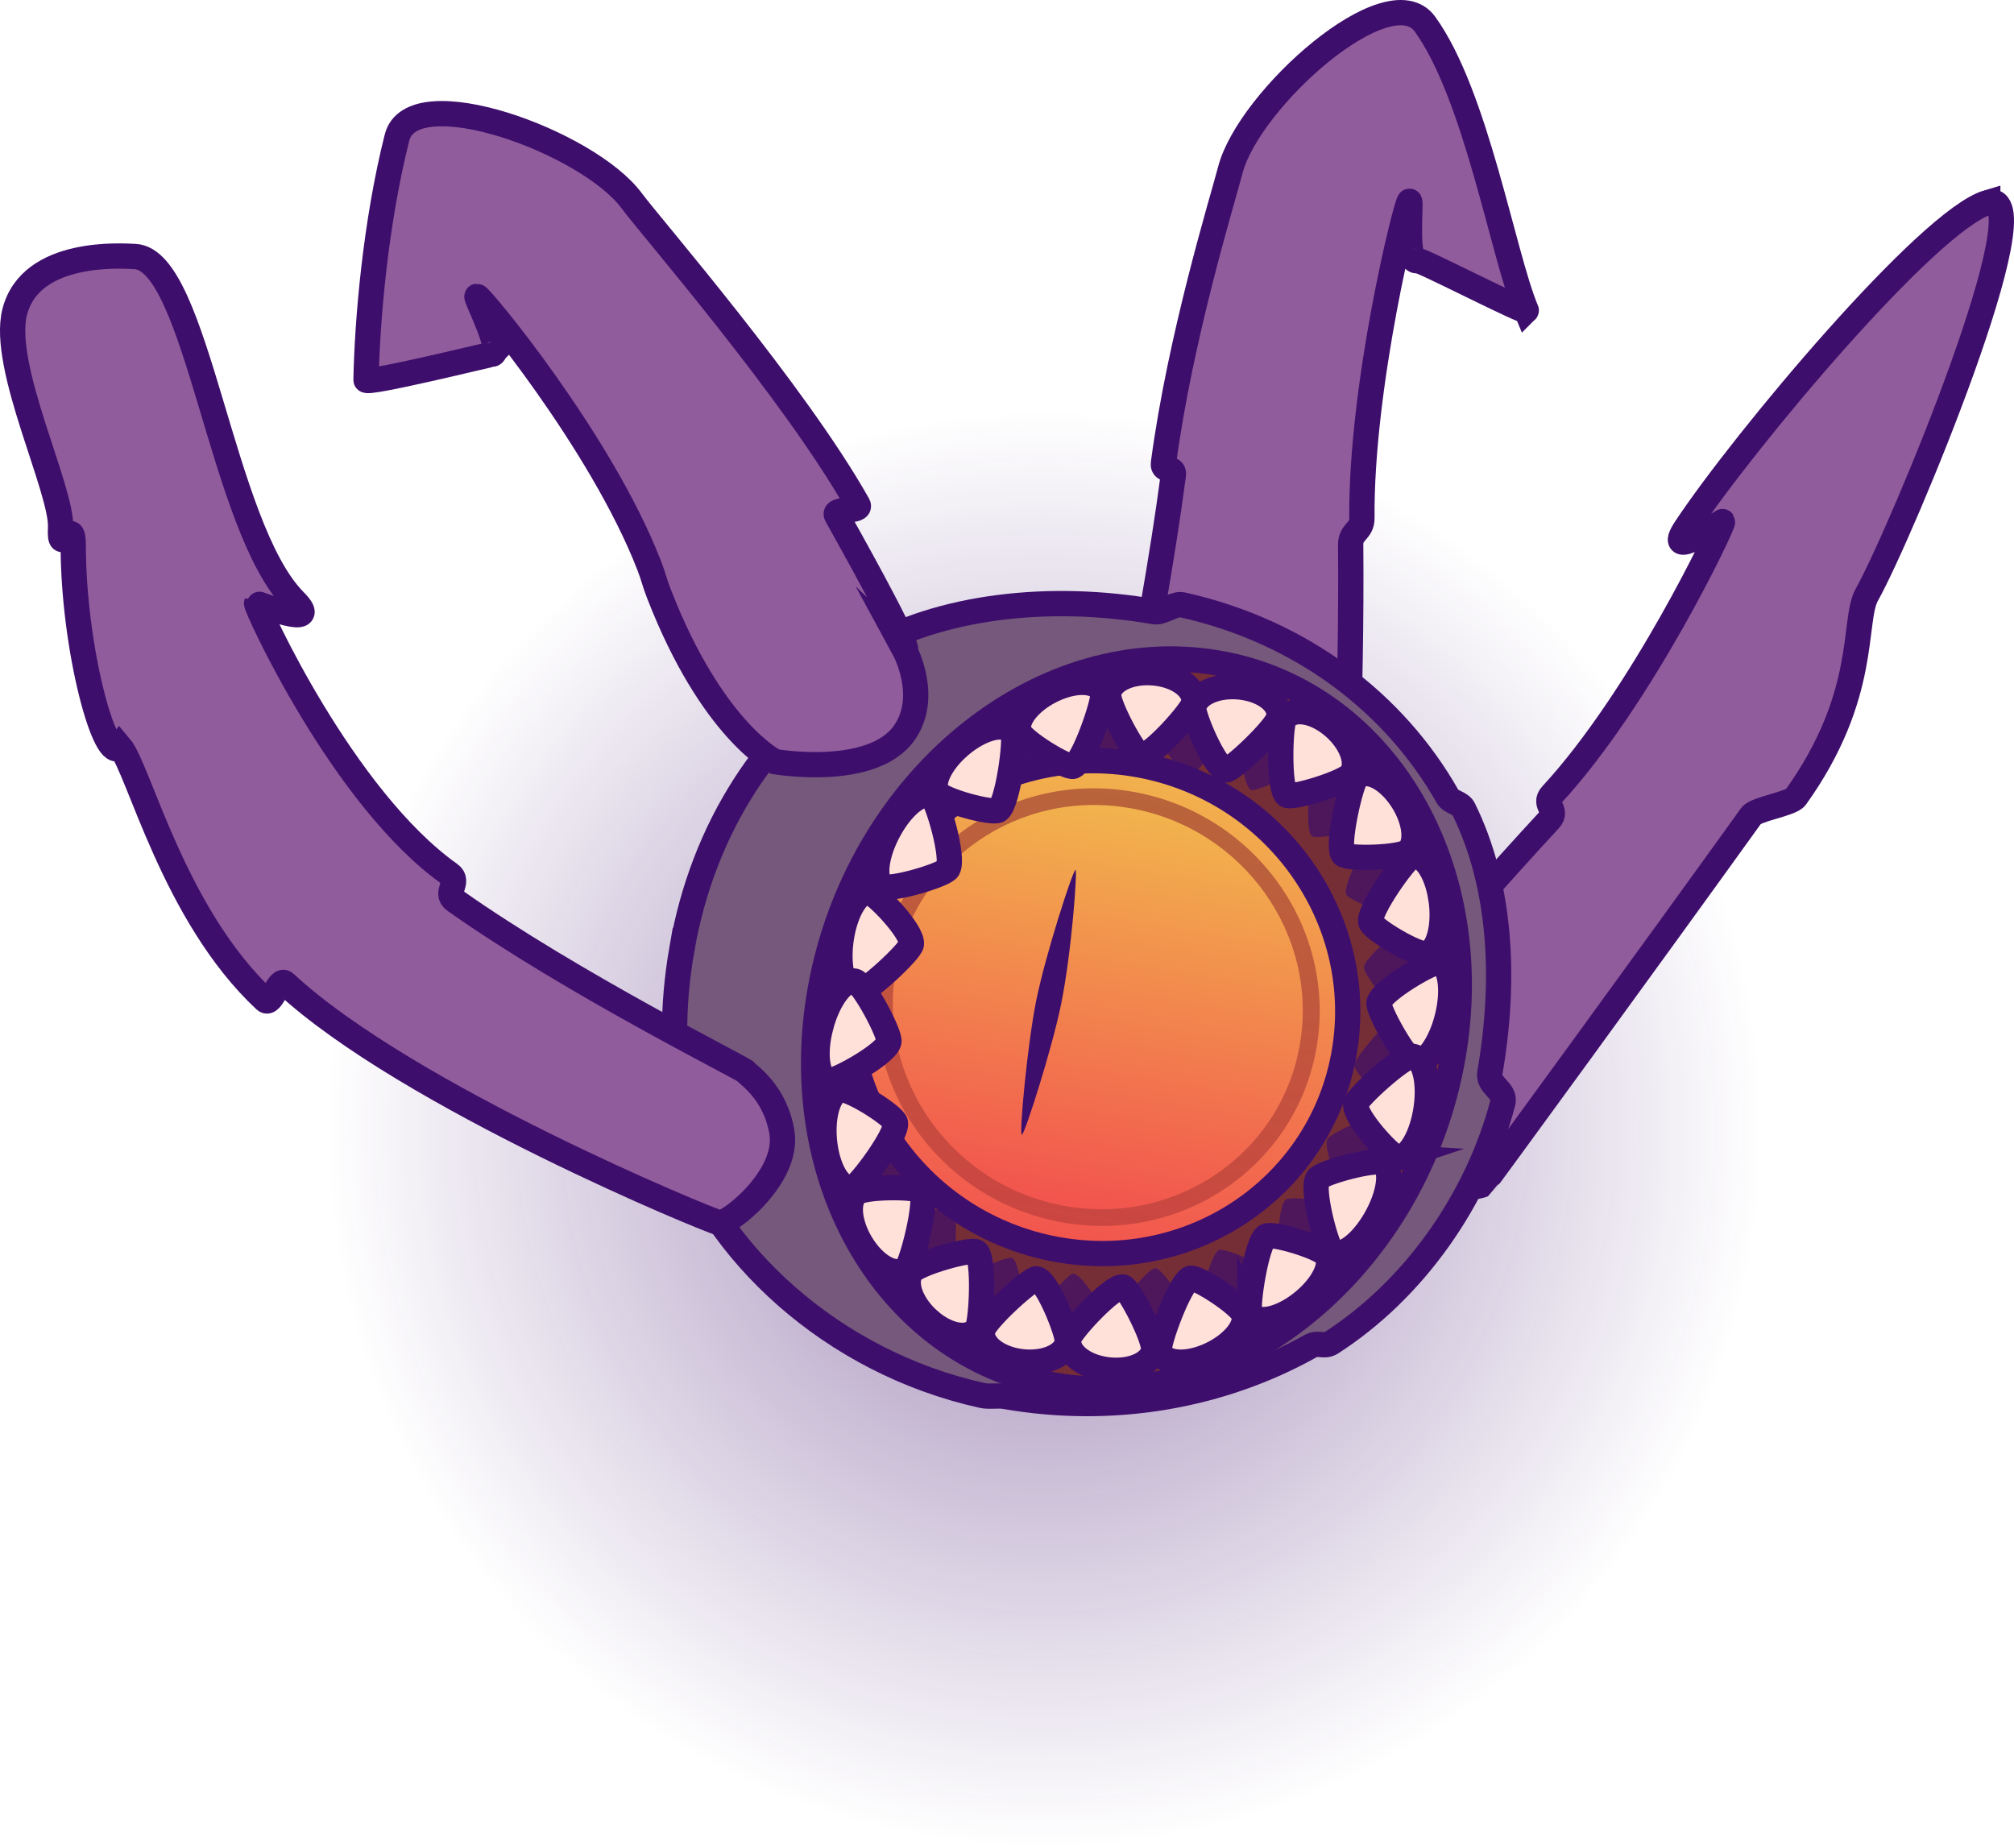 <svg version="1.1" xmlns="http://www.w3.org/2000/svg" xmlns:xlink="http://www.w3.org/1999/xlink" width="199.135" height="182.726" viewBox="0,0,199.135,182.726"><defs><radialGradient cx="91.075" cy="66.372" r="71.051" gradientUnits="userSpaceOnUse" id="color-1"><stop offset="0" stop-color="#3e0e6b" stop-opacity="0.514"/><stop offset="1" stop-color="#3e0e6b" stop-opacity="0"/></radialGradient><linearGradient x1="100.35" y1="30.33" x2="92.298" y2="78.258" gradientUnits="userSpaceOnUse" id="color-2"><stop offset="0" stop-color="#f2b34d"/><stop offset="1" stop-color="#f2544e"/></linearGradient><linearGradient x1="99.899" y1="33.018" x2="92.75" y2="75.57" gradientUnits="userSpaceOnUse" id="color-3"><stop offset="0" stop-color="#b9643b"/><stop offset="1" stop-color="#cb4641"/></linearGradient><linearGradient x1="99.626" y1="34.64" x2="93.023" y2="73.948" gradientUnits="userSpaceOnUse" id="color-4"><stop offset="0" stop-color="#f2b34d"/><stop offset="1" stop-color="#f2544e"/></linearGradient></defs><g transform="translate(12.22,45.288)"><g data-paper-data="{&quot;isPaintingLayer&quot;:true}" fill-rule="nonzero" stroke-linecap="butt" stroke-linejoin="miter" stroke-miterlimit="10" stroke-dasharray="" stroke-dashoffset="0" style="mix-blend-mode: normal"><path d="M154.13,99.118c-18.085,34.824 -60.977,48.394 -95.802,30.309c-34.824,-18.085 -48.394,-60.977 -30.309,-95.802c18.085,-34.824 60.977,-48.394 95.802,-30.309c34.824,18.085 48.394,60.977 30.309,95.802z" data-paper-data="{&quot;index&quot;:null}" fill="url(#color-1)" stroke="none" stroke-width="0"/><path d="M184.32,-25.264c5.74,-1.687 -8.53,32.659 -11.959,38.784c-1.437,2.566 0.207,9.923 -7.016,19.999c-0.506,0.706 -3.918,1.154 -4.428,1.864c-9.667,13.453 -26.438,36.443 -26.506,36.472c-1.513,0.663 -21.873,2.566 -19.848,-5.822c0.065,-0.269 16.637,-19.715 26.428,-30.273c0.884,-0.954 -0.67,-1.503 0.206,-2.45c8.867,-9.574 17.055,-26.801 16.9,-27.025c-0.032,-0.046 -5.937,4.13 -3.634,0.654c5.736,-8.655 24.025,-30.489 29.857,-32.204z" data-paper-data="{&quot;index&quot;:null}" fill="#915c9c" stroke="#3e0e6c" stroke-width="2.5"/><path d="M138.689,-14.599c0.189,0.449 -10.399,-5.028 -10.739,-4.924c-1.304,0.398 -0.588,-5.928 -0.807,-5.869c-0.305,0.082 -4.82,18.182 -4.704,31.348c0.012,1.302 -1.124,1.295 -1.111,2.608c0.139,14.527 -0.696,32.698 -0.849,32.953c-4.774,7.962 -23.212,1.686 -23.983,0.215c-0.035,-0.066 5.095,-23.297 7.301,-40.06c0.116,-0.885 -1.098,-0.273 -0.981,-1.151c1.667,-12.544 5.85,-26.064 6.617,-29.009c1.83,-7.027 15.67,-19.34 19.237,-14.42c5.079,7.006 7.722,22.854 10.019,28.309z" data-paper-data="{&quot;index&quot;:null}" fill="#915c9c" stroke="#3e0e6c" stroke-width="2.5"/><path d="" data-paper-data="{&quot;index&quot;:null}" fill="#915c9c" stroke="#3e0e6c" stroke-width="2.5"/><g><path d="M55.204,48.544c2.099,-12.037 8.524,-21.718 17.469,-27.63c0.526,-0.348 -0.276,-1.403 0.267,-1.725c7.838,-4.636 18.754,-5.775 28.969,-3.993c0.787,0.137 2.007,-0.851 2.771,-0.681c11.841,2.635 21.027,9.771 26.223,18.941c0.349,0.616 1.277,0.613 1.59,1.247c3.696,7.494 4.217,16.796 2.59,26.127c-0.208,1.193 1.597,1.744 1.298,2.884c-2.525,9.661 -8.845,18.548 -16.965,23.769c-0.726,0.467 -1.293,-0.096 -2.05,0.328c-8.724,4.886 -19.393,6.865 -30.21,4.979c-0.736,-0.128 -1.526,0.063 -2.251,-0.097c-14.918,-3.3 -26.523,-14.162 -30.453,-26.058c-0.419,-1.267 1.117,-0.573 0.838,-1.91c-1.036,-4.97 -1.094,-10.41 -0.088,-16.182zM95.649,71.069c17.647,3.078 15.395,-3.17 18.472,-20.817c3.078,-17.647 0.212,-5.707 -17.435,-8.785c-17.647,-3.078 -4.249,-5.44 -7.327,12.208c-3.078,17.647 -12.521,18.001 5.126,21.078z" fill="#75587b" stroke="#3e0e6c" stroke-width="2.5"/><path d="M131.221,60.392c-4.015,19.786 -21.183,33.847 -38.345,31.405c-17.162,-2.441 -27.819,-20.46 -23.804,-40.246c4.015,-19.786 21.183,-33.847 38.345,-31.405c17.162,2.441 27.819,20.46 23.804,40.246z" fill="#762e36" stroke="#3e0e6c" stroke-width="2.5"/><g fill="#4e175c" stroke="none" stroke-width="0"><g><g><path d="M101.667,26.206c0.067,-1.31 1.934,-2.454 4.17,-2.555c2.236,-0.101 3.994,0.879 3.926,2.189c-0.05,0.977 -3.759,5.565 -4.326,5.591c-1.019,0.046 -3.807,-4.512 -3.77,-5.225z"/><path d="M110.296,25.921c0.566,-1.191 2.592,-1.268 4.524,-0.173c1.933,1.096 3.041,2.949 2.475,4.14c-0.422,0.888 -5.345,3.211 -5.836,2.933c-0.881,-0.499 -1.471,-6.252 -1.163,-6.901z"/><path d="M117.762,30.184c0.778,-1.028 2.715,-0.541 4.325,1.086c1.61,1.628 2.285,3.78 1.506,4.808c-0.581,0.767 -5.72,1.709 -6.129,1.295c-0.734,-0.742 -0.126,-6.631 0.298,-7.19z"/><path d="M127.16,39.873c0.731,2.382 0.466,4.757 -0.592,5.305c-0.79,0.409 -5.508,-1.444 -5.694,-2.049c-0.333,-1.085 2.469,-6.277 3.045,-6.575c1.059,-0.548 2.51,0.938 3.241,3.32z"/><path d="M127.754,45.796c1.11,0.043 1.772,2.202 1.478,4.823c-0.294,2.621 -1.432,4.71 -2.543,4.667c-0.828,-0.032 -4.126,-4.257 -4.051,-4.923c0.134,-1.194 4.511,-4.59 5.116,-4.567z"/></g><g data-paper-data="{&quot;index&quot;:null}"><path d="M101.604,25.83c-0.037,0.713 -3.308,5.545 -4.326,5.591c-0.568,0.026 -3.82,-4.248 -3.77,-5.225c0.067,-1.31 1.934,-2.454 4.17,-2.555c2.236,-0.101 3.994,0.879 3.926,2.189z"/><path d="M92.963,26.325c0.243,0.624 -0.944,6.457 -1.88,7.038c-0.522,0.324 -5.228,-1.564 -5.561,-2.419c-0.446,-1.145 0.859,-3.108 2.913,-4.384c2.055,-1.276 4.082,-1.381 4.528,-0.236z"/><path d="M85.023,31.283c0.368,0.524 0.371,6.385 -0.442,7.197c-0.454,0.452 -5.52,-0.029 -6.024,-0.747c-0.676,-0.962 0.224,-3.186 2.009,-4.967c1.786,-1.781 3.781,-2.445 4.457,-1.483z"/><path d="M78.181,38.239c0.548,0.248 2.828,5.21 2.381,6.331c-0.249,0.625 -5.181,2.914 -5.932,2.574c-1.007,-0.455 -1.028,-2.817 -0.048,-5.276c0.981,-2.459 2.592,-4.084 3.599,-3.629z"/><path d="M73.374,47.872c0.61,-0.078 4.657,2.938 4.668,4.125c0.006,0.662 -3.742,5.205 -4.578,5.312c-1.12,0.144 -2.048,-1.852 -2.073,-4.458c-0.025,-2.606 0.863,-4.835 1.982,-4.979z"/></g></g><g data-paper-data="{&quot;index&quot;:null}"><g><path d="M97.621,85.598c0.052,-0.714 3.421,-5.473 4.438,-5.493c0.567,-0.011 3.718,4.353 3.646,5.331c-0.096,1.311 -1.983,2.41 -4.215,2.455c-2.232,0.045 -3.964,-0.982 -3.868,-2.292z"/><path d="M106.25,85.32c-0.228,-0.631 1.083,-6.446 2.029,-7.005c0.528,-0.312 5.181,1.699 5.494,2.563c0.42,1.159 -0.924,3.093 -3.002,4.319c-2.077,1.226 -4.102,1.281 -4.521,0.122z"/><path d="M114.278,80.552c-0.356,-0.534 -0.231,-6.407 0.599,-7.2c0.462,-0.442 5.505,0.168 5.992,0.9c0.653,0.981 -0.293,3.187 -2.113,4.926c-1.82,1.74 -3.825,2.355 -4.478,1.374z"/><path d="M121.255,73.754c-0.541,-0.262 -2.707,-5.292 -2.237,-6.403c0.262,-0.62 5.232,-2.789 5.973,-2.43c0.994,0.481 0.964,2.849 -0.068,5.288c-1.032,2.439 -2.674,4.027 -3.669,3.545z"/><path d="M126.26,64.223c-0.61,0.063 -4.581,-3.061 -4.566,-4.251c0.008,-0.663 3.847,-5.121 4.682,-5.208c1.12,-0.116 2.002,1.908 1.97,4.52c-0.032,2.612 -0.966,4.823 -2.086,4.939z"/></g><g data-paper-data="{&quot;index&quot;:null}"><path d="M93.295,88.434c-2.232,0.045 -3.964,-0.982 -3.868,-2.292c0.072,-0.978 3.871,-5.482 4.438,-5.493c1.017,-0.02 3.698,4.617 3.646,5.331c-0.096,1.311 -1.983,2.41 -4.216,2.455z"/><path d="M84.38,86.107c-1.904,-1.146 -2.968,-3.032 -2.378,-4.211c0.441,-0.88 5.402,-3.083 5.885,-2.792c0.867,0.522 1.331,6.302 1.009,6.944c-0.591,1.179 -2.613,1.206 -4.517,0.059z"/><path d="M77.253,80.391c-1.571,-1.672 -2.196,-3.846 -1.397,-4.856c0.596,-0.754 5.743,-1.568 6.142,-1.144c0.716,0.762 -0.019,6.647 -0.454,7.197c-0.799,1.01 -2.72,0.474 -4.29,-1.198z"/><path d="M72.381,71.644c-0.677,-2.405 -0.361,-4.778 0.707,-5.301c0.797,-0.39 5.463,1.586 5.635,2.197c0.309,1.096 -2.6,6.227 -3.182,6.512c-1.068,0.523 -2.483,-1.003 -3.16,-3.408z"/><path d="M70.55,60.824c0.351,-2.618 1.532,-4.683 2.638,-4.612c0.825,0.053 4.022,4.37 3.933,5.035c-0.16,1.193 -4.6,4.486 -5.202,4.447c-1.106,-0.071 -1.719,-2.251 -1.369,-4.87z"/></g></g></g><g><path d="M71.944,49.89c2.223,-13.235 14.941,-21.992 28.406,-19.56c13.465,2.432 22.578,15.133 20.354,28.368c-2.223,13.235 -14.941,21.992 -28.406,19.56c-13.465,-2.432 -22.578,-15.133 -20.354,-28.368z" fill="url(#color-2)" stroke="#3e0e6c" stroke-width="2.5"/><path d="M74.679,50.384c1.974,-11.751 13.266,-19.526 25.22,-17.366c11.955,2.16 20.045,13.436 18.071,25.186c-1.974,11.751 -13.266,19.526 -25.22,17.366c-11.955,-2.16 -20.046,-13.436 -18.071,-25.187z" fill="url(#color-3)" stroke="none" stroke-width="0"/><path d="M76.329,50.682c1.824,-10.855 12.254,-18.037 23.297,-16.042c11.043,1.995 18.517,12.411 16.693,23.266c-1.824,10.855 -12.254,18.037 -23.297,16.042c-11.043,-1.995 -18.517,-12.411 -16.693,-23.266z" fill="url(#color-4)" stroke="none" stroke-width="0"/></g><g fill="#ffe1da" stroke="#3e0e6c" stroke-width="2.5"><g><g><path d="M110.469,22.651c2.321,0.27 3.999,1.607 3.75,2.986c-0.186,1.029 -4.643,5.276 -5.233,5.208c-1.057,-0.123 -3.307,-5.433 -3.171,-6.184c0.25,-1.38 2.333,-2.28 4.654,-2.01z"/><path d="M114.758,25.813c0.748,-1.169 2.848,-0.91 4.692,0.579c1.843,1.489 2.732,3.644 1.984,4.814c-0.558,0.872 -5.957,2.509 -6.425,2.131c-0.84,-0.678 -0.658,-6.887 -0.251,-7.524z"/><path d="M121.874,31.598c0.944,-0.96 2.876,-0.117 4.313,1.882c1.438,2 1.837,4.399 0.893,5.36c-0.705,0.716 -6.137,0.851 -6.502,0.343c-0.655,-0.911 0.782,-7.062 1.296,-7.585z"/><path d="M130.238,43.47c0.427,2.652 -0.173,5.13 -1.341,5.534c-0.871,0.301 -5.485,-2.462 -5.593,-3.136c-0.195,-1.208 3.411,-6.249 4.046,-6.469c1.168,-0.404 2.46,1.419 2.887,4.071z"/><path d="M130.037,49.859c1.14,0.233 1.525,2.637 0.862,5.37c-0.664,2.733 -2.126,4.76 -3.265,4.527c-0.85,-0.174 -3.671,-5.216 -3.503,-5.91c0.302,-1.245 5.286,-4.114 5.906,-3.987z"/></g><g data-paper-data="{&quot;index&quot;:null}"><path d="M105.802,24.252c-0.136,0.751 -4.175,5.331 -5.233,5.208c-0.589,-0.068 -3.357,-5.155 -3.171,-6.184c0.25,-1.38 2.333,-2.28 4.654,-2.01c2.321,0.27 3.999,1.607 3.75,2.986z"/><path d="M96.819,23.321c0.165,0.703 -1.862,6.697 -2.908,7.157c-0.583,0.256 -5.179,-2.542 -5.405,-3.505c-0.302,-1.291 1.313,-3.156 3.609,-4.164c2.295,-1.008 4.401,-0.779 4.704,0.512z"/><path d="M87.945,27.249c0.308,0.618 -0.495,6.843 -1.446,7.567c-0.53,0.404 -5.691,-0.961 -6.113,-1.808c-0.565,-1.136 0.669,-3.345 2.756,-4.936c2.087,-1.59 4.238,-1.959 4.803,-0.824z"/><path d="M79.929,33.482c0.531,0.355 2.201,6.009 1.586,7.124c-0.343,0.621 -5.746,2.221 -6.475,1.734c-0.976,-0.653 -0.673,-3.165 0.676,-5.611c1.35,-2.446 3.236,-3.9 4.212,-3.247z"/><path d="M73.645,42.901c0.64,0.02 4.401,3.904 4.249,5.167c-0.084,0.704 -4.577,4.897 -5.454,4.87c-1.175,-0.036 -1.858,-2.312 -1.526,-5.084c0.333,-2.772 1.555,-4.989 2.73,-4.953z"/></g></g><g data-paper-data="{&quot;index&quot;:null}"><g><path d="M93.473,87.048c0.152,-0.749 4.282,-5.235 5.334,-5.085c0.587,0.083 3.237,5.249 3.029,6.275c-0.279,1.376 -2.378,2.225 -4.687,1.896c-2.309,-0.329 -3.955,-1.71 -3.676,-3.086z"/><path d="M102.415,88.206c-0.149,-0.708 2.004,-6.663 3.057,-7.096c0.587,-0.242 5.111,2.677 5.316,3.648c0.274,1.301 -1.379,3.128 -3.691,4.08c-2.312,0.952 -4.408,0.669 -4.682,-0.632z"/><path d="M111.353,84.495c-0.293,-0.627 0.643,-6.843 1.608,-7.545c0.538,-0.391 5.657,1.106 6.059,1.965c0.539,1.152 -0.74,3.334 -2.857,4.875c-2.117,1.541 -4.27,1.856 -4.81,0.704z"/><path d="M119.487,78.453c-0.522,-0.369 -2.065,-6.075 -1.427,-7.176c0.356,-0.614 5.781,-2.08 6.497,-1.574c0.96,0.679 0.603,3.187 -0.797,5.604c-1.4,2.416 -3.313,3.825 -4.273,3.147z"/><path d="M125.962,69.175c-0.638,-0.036 -4.305,-4.022 -4.127,-5.283c0.1,-0.703 4.673,-4.79 5.547,-4.741c1.172,0.066 1.803,2.363 1.411,5.131c-0.392,2.768 -1.66,4.959 -2.832,4.893z"/></g><g data-paper-data="{&quot;index&quot;:null}"><path d="M88.62,89.331c-2.309,-0.329 -3.955,-1.71 -3.676,-3.086c0.208,-1.026 4.748,-5.169 5.334,-5.085c1.052,0.15 3.181,5.526 3.029,6.275c-0.279,1.376 -2.378,2.225 -4.687,1.896z"/><path d="M79.742,85.357c-1.807,-1.538 -2.646,-3.72 -1.874,-4.872c0.576,-0.86 5.997,-2.364 6.456,-1.973c0.823,0.701 0.506,6.916 0.086,7.544c-0.772,1.153 -2.862,0.84 -4.668,-0.698z"/><path d="M73.175,78.086c-1.391,-2.04 -1.737,-4.454 -0.774,-5.392c0.719,-0.7 6.141,-0.698 6.494,-0.18c0.634,0.929 -0.934,7.055 -1.459,7.566c-0.963,0.938 -2.871,0.045 -4.262,-1.995z"/><path d="M69.351,67.977c-0.368,-2.668 0.285,-5.135 1.458,-5.51c0.875,-0.28 5.418,2.605 5.512,3.282c0.168,1.216 -3.539,6.175 -4.178,6.379c-1.174,0.375 -2.424,-1.484 -2.792,-4.152z"/><path d="M68.949,56.179c0.722,-2.721 2.224,-4.715 3.356,-4.453c0.844,0.195 3.549,5.318 3.366,6.009c-0.329,1.24 -5.363,3.988 -5.979,3.846c-1.132,-0.262 -1.464,-2.68 -0.742,-5.402z"/></g></g></g><path d="M92.7,53.991c-0.887,4.369 -3.619,12.958 -3.888,12.919c-0.279,-0.04 0.56,-9.001 1.426,-13.27c0.942,-4.641 3.645,-12.954 3.888,-12.919c0.193,0.027 -0.375,8.09 -1.426,13.269z" fill="#3e0e6c" stroke="none" stroke-width="0"/></g><path d="M16.908,14.132c2.926,2.947 -3.735,0.186 -3.759,0.241c-0.116,0.265 8.522,19.288 19.109,26.778c1.047,0.741 -0.579,1.848 0.477,2.594c11.688,8.258 28.68,16.682 28.793,16.938c0.113,0.256 2.9,1.957 3.561,5.98c0.732,4.461 -5.316,9.118 -6.175,8.963c-0.859,-0.155 -30.861,-12.475 -42.939,-23.695c-0.638,-0.592 -1.347,2.265 -1.979,1.676c-9.028,-8.407 -12.461,-22.834 -14.357,-25.076c-1.384,1.99 -4.611,-9.527 -4.619,-19.944c-0.003,-3.045 -1.414,1.424 -1.251,-1.676c0.197,-3.746 -5.907,-15.903 -4.54,-21.332c1.574,-6.25 10.699,-5.557 11.899,-5.502c6.151,0.286 8.494,26.715 15.779,34.054z" data-paper-data="{&quot;index&quot;:null}" fill="#915c9c" stroke="#3e0e6c" stroke-width="2.5"/><path d="M36.369,-10.239c-0.354,0.03 -12.407,3.01 -12.398,2.523c0.113,-5.917 0.944,-15.588 3.066,-23.977c1.49,-5.891 18.907,0.419 23.21,6.268c1.803,2.451 16.171,19.009 22.366,30.043c0.434,0.773 -2.545,0.284 -2.109,1.063c8.26,14.753 6.71,13.289 6.71,13.289c0,0 2.493,4.589 -0.003,8.179c-3.164,4.551 -12.81,2.87 -12.81,2.87c0,0 -6.225,-3.077 -11.477,-16.622c-0.475,-1.224 -0.493,-1.583 -0.965,-2.796c-4.769,-12.272 -16.702,-26.627 -17.015,-26.59c-0.225,0.026 2.783,5.637 1.424,5.751z" data-paper-data="{&quot;index&quot;:null}" fill="#915c9c" stroke="#3e0e6c" stroke-width="2.5"/></g></g></svg>